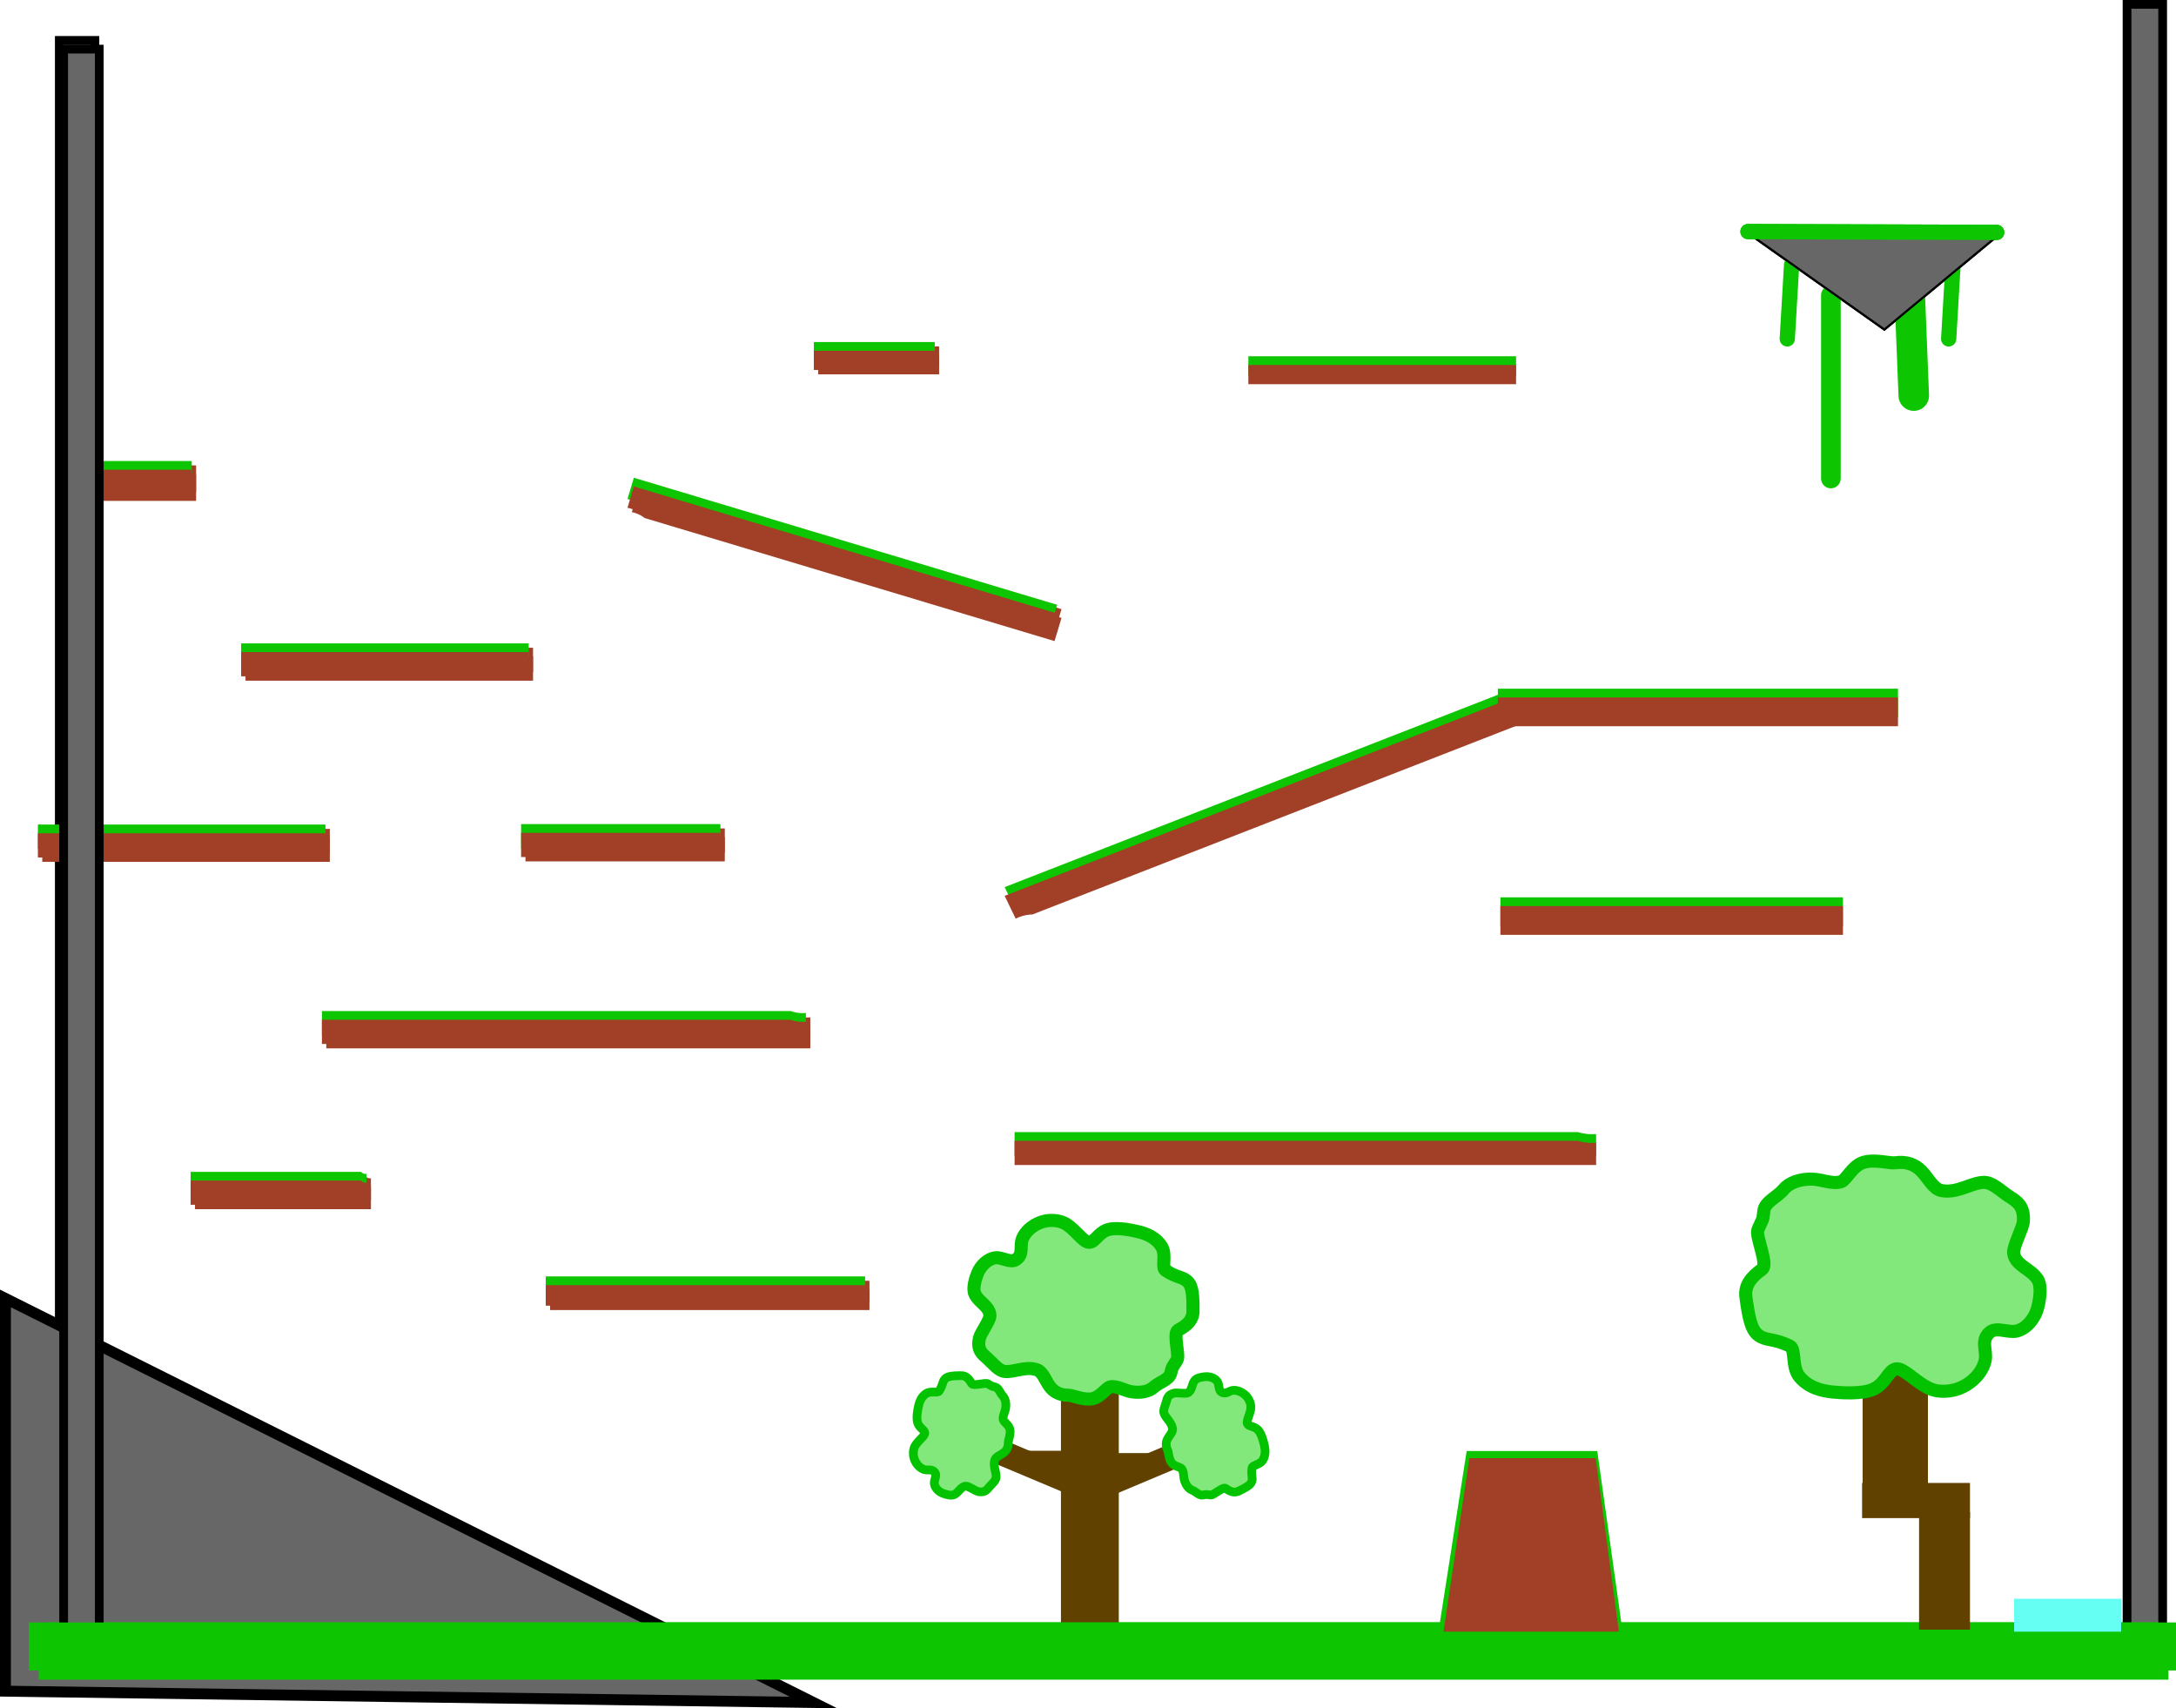 <svg version="1.1" xmlns="http://www.w3.org/2000/svg" xmlns:xlink="http://www.w3.org/1999/xlink" width="498.815" height="391.534" viewBox="0,0,498.815,391.534"><g transform="translate(15.33,20.079)"><g data-paper-data="{&quot;isPaintingLayer&quot;:true}" fill-rule="nonzero" stroke-linejoin="miter" stroke-miterlimit="10" stroke-dasharray="" stroke-dashoffset="0" style="mix-blend-mode: normal"><path d="M-1.738,360.51v-371.33h8.164v371.33z" fill="#676767" stroke="#000000" stroke-width="2" stroke-linecap="butt"/><path d="M1.284,362.786v-11.005h478.201v11.005z" fill="#0dc500" stroke="none" stroke-width="0" stroke-linecap="butt"/><path d="M0.273,92.724v-6.136h29.352v6.136z" fill="#a13f27" stroke="none" stroke-width="0" stroke-linecap="butt"/><path d="M40.947,133.932v-5.551h65.918v5.551z" fill="#a13f27" stroke="none" stroke-width="0" stroke-linecap="butt"/><path d="M-5.642,175.454v-5.551h65.918v5.551z" fill="#a13f27" stroke="none" stroke-width="0" stroke-linecap="butt"/><path d="M105.124,175.35v-5.551h45.692v5.551z" fill="#a13f27" stroke="none" stroke-width="0" stroke-linecap="butt"/><path d="M59.466,218.197v-5.551h107.441c0.851,0.313 1.78,0.485 2.754,0.485c0.257,0 0.51,-0.012 0.76,-0.035v5.101z" fill="#a13f27" stroke="none" stroke-width="0" stroke-linecap="butt"/><path d="M330.463,138.218l2.747,5.683l-111.836,43.602c-1.041,0.025 -2.094,0.226 -3.107,0.621c-0.267,0.104 -0.525,0.219 -0.774,0.345l-2.525,-5.222z" fill="#0dc500" stroke="none" stroke-width="0" stroke-linecap="butt"/><path d="M228.006,119.541l-1.596,5.317l-93.955,-28.202c-0.654,-0.523 -1.417,-0.932 -2.269,-1.188c-0.224,-0.067 -0.45,-0.122 -0.675,-0.166l1.466,-4.885z" fill="#a13f27" stroke="none" stroke-width="0" stroke-linecap="butt"/><path d="M472.262,359.51v-378.589h8.164v378.589z" fill="#676767" stroke="#000000" stroke-width="2" stroke-linecap="butt"/><path d="M328.03,144.37v-6.599h91.725v6.599z" fill="#0dc500" stroke="none" stroke-width="0" stroke-linecap="butt"/><path d="M442.098,34.355l-25.464,21.099l-29.983,-21.208z" fill="#676767" stroke="#000000" stroke-width="0.5" stroke-linecap="round"/><path d="M270.836,65.975v-4.399h61.37v4.399z" fill="#0dc500" stroke="none" stroke-width="0" stroke-linecap="butt"/><path d="M172.233,63.716v-4.399h27.715v4.399z" fill="#a13f27" stroke="none" stroke-width="0" stroke-linecap="butt"/><path d="M328.613,192.186v-6.599h78.527v6.599z" fill="#0dc500" stroke="none" stroke-width="0" stroke-linecap="butt"/><path d="M171.137,370.128l-185.217,-2.596v-90.012z" fill="#676767" stroke="#000000" stroke-width="2.5" stroke-linecap="round"/><path d="M411.647,324.127v-36.509h14.972v36.509z" fill="#614100" stroke="none" stroke-width="0" stroke-linecap="butt"/><path d="M227.875,352.185v-66.258h13.261v66.258z" fill="#614100" stroke="none" stroke-width="0" stroke-linecap="butt"/><path d="M206.374,312.671l0.998,-5.828l21.898,9.207l-0.998,5.828z" fill="#614100" stroke="none" stroke-width="0" stroke-linecap="butt"/><path d="M218.891,316.286v-3.851h10.695v3.851z" fill="#614100" stroke="none" stroke-width="0" stroke-linecap="butt"/><path d="M110.771,278.179v-4.706h73.206v4.706z" fill="#a13f27" stroke="none" stroke-width="0" stroke-linecap="butt"/><path d="M418.492,294.49l-21.389,-20.106h42.35z" fill="#614100" stroke="#000000" stroke-width="0.5" stroke-linecap="round"/><path d="M29.371,255.057v-5.551h39.055c0.309,0.313 0.647,0.485 1.001,0.485c0.093,0 0.185,-0.012 0.276,-0.035v5.101z" fill="#a13f27" stroke="none" stroke-width="0" stroke-linecap="butt"/><path d="M217.248,244.944v-5.551h129.083c1.022,0.313 2.139,0.485 3.309,0.485c0.308,0 0.613,-0.012 0.913,-0.035v5.101z" fill="#0dc500" stroke="none" stroke-width="0" stroke-linecap="butt"/><path d="M240.253,322.408l-0.998,-5.828l21.898,-9.207l0.998,5.828z" data-paper-data="{&quot;index&quot;:null}" fill="#614100" stroke="none" stroke-width="0" stroke-linecap="butt"/><path d="M238.94,316.816v-3.851h10.695v3.851z" data-paper-data="{&quot;index&quot;:null}" fill="#614100" stroke="none" stroke-width="0" stroke-linecap="butt"/><path d="M-8.716,362.786v-11.005h488.201v11.005z" fill="#0dc500" stroke="none" stroke-width="0" stroke-linecap="butt"/><path d="M442.378,33.185l-57.008,-0.187" fill="none" stroke="#0dc500" stroke-width="3.5" stroke-linecap="round"/><path d="M404.374,47.592v42" fill="none" stroke="#0dc500" stroke-width="4.5" stroke-linecap="round"/><path d="M423.374,70.592l-1,-25" fill="none" stroke="#0dc500" stroke-width="7" stroke-linecap="round"/><path d="M394.374,57.592l1,-17" fill="none" stroke="#0dc500" stroke-width="3.5" stroke-linecap="round"/><path d="M431.374,57.592l1,-17" fill="none" stroke="#0dc500" stroke-width="3.5" stroke-linecap="round"/><path d="M442.098,34.355l-25.464,21.099l-29.983,-21.208z" fill="#676767" stroke="#000000" stroke-width="0.5" stroke-linecap="round"/><path d="M442.378,33.185l-57.008,-0.187" fill="none" stroke="#0dc500" stroke-width="3.5" stroke-linecap="round"/><path d="M-0.727,91.724v-6.136h29.352v6.136z" fill="#0dc500" stroke="none" stroke-width="0" stroke-linecap="butt"/><path d="M39.947,132.932v-5.551h65.918v5.551z" fill="#0dc500" stroke="none" stroke-width="0" stroke-linecap="butt"/><path d="M-6.642,174.454v-5.551h65.918v5.551z" fill="#0dc500" stroke="none" stroke-width="0" stroke-linecap="butt"/><path d="M104.124,174.35v-5.551h45.692v5.551z" fill="#0dc500" stroke="none" stroke-width="0" stroke-linecap="butt"/><path d="M58.466,217.197v-5.551h107.441c0.851,0.313 1.78,0.485 2.754,0.485c0.257,0 0.51,-0.012 0.76,-0.035v5.101z" fill="#0dc500" stroke="none" stroke-width="0" stroke-linecap="butt"/><path d="M227.006,118.541l-1.596,5.317l-93.955,-28.202c-0.654,-0.523 -1.417,-0.932 -2.269,-1.188c-0.224,-0.067 -0.45,-0.122 -0.675,-0.166l1.466,-4.885z" fill="#0dc500" stroke="none" stroke-width="0" stroke-linecap="butt"/><path d="M171.233,62.716v-4.399h27.715v4.399z" fill="#0dc500" stroke="none" stroke-width="0" stroke-linecap="butt"/><path d="M109.771,277.179v-4.706h73.206v4.706z" fill="#0dc500" stroke="none" stroke-width="0" stroke-linecap="butt"/><path d="M28.371,254.057v-5.551h39.055c0.309,0.313 0.647,0.485 1.001,0.485c0.093,0 0.185,-0.012 0.276,-0.035v5.101z" fill="#0dc500" stroke="none" stroke-width="0" stroke-linecap="butt"/><path d="M0.273,94.724v-6.136h29.352v6.136z" fill="#a13f27" stroke="none" stroke-width="0" stroke-linecap="butt"/><path d="M40.947,135.932v-5.551h65.918v5.551z" fill="#a13f27" stroke="none" stroke-width="0" stroke-linecap="butt"/><path d="M-5.642,177.454v-5.551h65.918v5.551z" fill="#a13f27" stroke="none" stroke-width="0" stroke-linecap="butt"/><path d="M105.124,177.35v-5.551h45.692v5.551z" fill="#a13f27" stroke="none" stroke-width="0" stroke-linecap="butt"/><path d="M59.466,220.197v-5.551h107.441c0.851,0.313 1.78,0.485 2.754,0.485c0.257,0 0.51,-0.012 0.76,-0.035v5.101z" fill="#a13f27" stroke="none" stroke-width="0" stroke-linecap="butt"/><path d="M228.006,121.541l-1.596,5.317l-93.955,-28.202c-0.654,-0.523 -1.417,-0.932 -2.269,-1.188c-0.224,-0.067 -0.45,-0.122 -0.675,-0.166l1.466,-4.885z" fill="#a13f27" stroke="none" stroke-width="0" stroke-linecap="butt"/><path d="M172.233,65.716v-4.399h27.715v4.399z" fill="#a13f27" stroke="none" stroke-width="0" stroke-linecap="butt"/><path d="M110.771,280.179v-4.706h73.206v4.706z" fill="#a13f27" stroke="none" stroke-width="0" stroke-linecap="butt"/><path d="M29.371,257.057v-5.551h39.055c0.309,0.313 0.647,0.485 1.001,0.485c0.093,0 0.185,-0.012 0.276,-0.035v5.101z" fill="#a13f27" stroke="none" stroke-width="0" stroke-linecap="butt"/><path d="M-0.727,93.724v-6.136h29.352v6.136z" fill="#a13f27" stroke="none" stroke-width="0" stroke-linecap="butt"/><path d="M39.947,134.932v-5.551h65.918v5.551z" fill="#a13f27" stroke="none" stroke-width="0" stroke-linecap="butt"/><path d="M-6.642,176.454v-5.551h65.918v5.551z" fill="#a13f27" stroke="none" stroke-width="0" stroke-linecap="butt"/><path d="M104.124,176.35v-5.551h45.692v5.551z" fill="#a13f27" stroke="none" stroke-width="0" stroke-linecap="butt"/><path d="M58.466,219.197v-5.551h107.441c0.851,0.313 1.78,0.485 2.754,0.485c0.257,0 0.51,-0.012 0.76,-0.035v5.101z" fill="#a13f27" stroke="none" stroke-width="0" stroke-linecap="butt"/><path d="M227.006,120.541l-1.596,5.317l-93.955,-28.202c-0.654,-0.523 -1.417,-0.932 -2.269,-1.188c-0.224,-0.067 -0.45,-0.122 -0.675,-0.166l1.466,-4.885z" fill="#a13f27" stroke="none" stroke-width="0" stroke-linecap="butt"/><path d="M171.233,64.716v-4.399h27.715v4.399z" fill="#a13f27" stroke="none" stroke-width="0" stroke-linecap="butt"/><path d="M109.771,279.179v-4.706h73.206v4.706z" fill="#a13f27" stroke="none" stroke-width="0" stroke-linecap="butt"/><path d="M28.371,256.057v-5.551h39.055c0.309,0.313 0.647,0.485 1.001,0.485c0.093,0 0.185,-0.012 0.276,-0.035v5.101z" fill="#a13f27" stroke="none" stroke-width="0" stroke-linecap="butt"/><path d="M330.463,140.218l2.747,5.683l-111.836,43.602c-1.041,0.025 -2.094,0.226 -3.107,0.621c-0.267,0.104 -0.525,0.219 -0.774,0.345l-2.525,-5.222z" fill="#a13f27" stroke="none" stroke-width="0" stroke-linecap="butt"/><path d="M328.03,146.37v-6.599h91.725v6.599z" fill="#a13f27" stroke="none" stroke-width="0" stroke-linecap="butt"/><path d="M270.836,67.975v-4.399h61.37v4.399z" fill="#a13f27" stroke="none" stroke-width="0" stroke-linecap="butt"/><path d="M328.613,194.186v-6.599h78.527v6.599z" fill="#a13f27" stroke="none" stroke-width="0" stroke-linecap="butt"/><path d="M217.248,246.944v-5.551h129.083c1.022,0.313 2.139,0.485 3.309,0.485c0.308,0 0.613,-0.012 0.913,-0.035v5.101z" fill="#a13f27" stroke="none" stroke-width="0" stroke-linecap="butt"/><path d="M314.559,352.967l6.323,-40.478h29.937l5.748,41.026z" fill="#0dc500" stroke="#000000" stroke-width="0" stroke-linecap="butt"/><path d="M-0.738,362.51v-371.33h8.164v371.33z" fill="#676767" stroke="#000000" stroke-width="2" stroke-linecap="butt"/><path d="M-4.716,362.786v-11.005h488.201v11.005z" fill="#0dc500" stroke="none" stroke-width="0" stroke-linecap="butt"/><path d="M258.153,280.371c0,2.04 -1.26,3.286 -3.412,4.415c-1.245,0.653 0.362,5.807 -0.233,6.807c-1.273,2.138 -0.93,1.064 -1.487,3.126c-0.395,1.462 -2.63,1.991 -3.872,3.138c-1.053,0.973 -3.009,1.419 -5.162,1.039c-1.58,-0.278 -3.265,-1.386 -4.778,-1.114c-0.927,0.167 -2.195,2.279 -4.042,2.699c-2.025,0.46 -4.635,-0.778 -5.574,-0.778c-1.882,0 -3.287,-0.676 -4.286,-2.022c-0.999,-1.346 -1.592,-3.362 -2.963,-3.819c-2.639,-0.879 -5.196,0.638 -7.374,0.388c-1.44,-0.166 -2.714,-1.886 -3.737,-2.783c-1.424,-1.248 -2.625,-2.11 -2.049,-4.817c0.247,-1.163 2.409,-4.027 2.409,-5.168c0,-2.137 -2.563,-3.043 -3.446,-4.99c-0.598,-1.32 0.176,-3.719 0.729,-4.988c0.564,-1.294 2.049,-3.077 4.022,-3.305c1.484,-0.171 3.364,1.261 4.665,0.414c1.802,-1.173 0.861,-3.086 1.432,-4.639c0.758,-2.061 2.911,-3.698 5.274,-4.193c0.957,-0.2 3.156,-0.363 4.888,0.75c2.147,1.379 3.875,4.12 5.159,4.12c1.396,0 2.073,-2.201 4.346,-2.899c2.107,-0.646 5.82,0.196 6.995,0.483c1.699,0.415 3.994,1.247 5.313,3.423c1.119,1.847 -0.087,4.773 0.885,5.422c2.64,1.763 3.759,1.361 5.036,2.538c1.213,1.117 1.259,3.49 1.259,6.753z" fill="#83e87c" stroke="#03c300" stroke-width="3" stroke-linecap="butt"/><path d="M268.624,321.672c-0.998,0.488 -1.909,0.169 -2.976,-0.614c-0.617,-0.453 -2.754,1.566 -3.386,1.514c-1.35,-0.112 -0.743,-0.201 -1.885,0.02c-0.81,0.157 -1.603,-0.811 -2.461,-1.144c-0.728,-0.283 -1.414,-1.133 -1.743,-2.277c-0.242,-0.839 -0.103,-1.929 -0.598,-2.604c-0.303,-0.414 -1.64,-0.529 -2.287,-1.332c-0.709,-0.881 -0.728,-2.454 -0.952,-2.913c-0.45,-0.921 -0.455,-1.77 -0.036,-2.58c0.42,-0.811 1.264,-1.583 1.16,-2.363c-0.201,-1.501 -1.555,-2.389 -1.953,-3.515c-0.263,-0.744 0.274,-1.779 0.468,-2.494c0.27,-0.995 0.404,-1.789 1.867,-2.154c0.628,-0.157 2.546,0.216 3.105,-0.057c1.046,-0.511 0.876,-1.982 1.617,-2.879c0.503,-0.608 1.861,-0.803 2.615,-0.836c0.768,-0.034 1.995,0.266 2.579,1.177c0.439,0.685 0.188,1.947 0.913,2.381c1.005,0.601 1.716,-0.317 2.612,-0.409c1.19,-0.122 2.505,0.54 3.313,1.578c0.327,0.42 0.932,1.457 0.802,2.571c-0.161,1.38 -1.089,2.881 -0.782,3.509c0.334,0.683 1.573,0.488 2.458,1.433c0.82,0.876 1.296,2.894 1.437,3.538c0.203,0.93 0.345,2.252 -0.404,3.418c-0.636,0.989 -2.356,1.099 -2.441,1.73c-0.231,1.713 0.233,2.165 -0.037,3.071c-0.257,0.86 -1.406,1.45 -3.003,2.231z" fill="#83e87c" stroke="#03c300" stroke-width="2" stroke-linecap="butt"/><path d="M204.939,295.207c1.111,-0.024 1.804,0.647 2.444,1.805c0.371,0.67 3.157,-0.266 3.709,0.046c1.179,0.668 0.59,0.494 1.72,0.772c0.801,0.198 1.115,1.408 1.754,2.071c0.542,0.562 0.808,1.621 0.627,2.798c-0.133,0.863 -0.716,1.794 -0.55,2.615c0.102,0.503 1.267,1.168 1.517,2.169c0.274,1.097 -0.369,2.533 -0.357,3.044c0.022,1.025 -0.329,1.797 -1.05,2.357c-0.721,0.56 -1.811,0.907 -2.044,1.659c-0.447,1.447 0.409,2.821 0.299,4.01c-0.073,0.786 -0.995,1.5 -1.471,2.068c-0.663,0.79 -1.117,1.454 -2.598,1.173c-0.636,-0.121 -2.221,-1.264 -2.842,-1.25c-1.164,0.025 -1.626,1.431 -2.676,1.935c-0.711,0.341 -2.027,-0.052 -2.725,-0.338c-0.711,-0.292 -1.699,-1.079 -1.847,-2.15c-0.111,-0.806 0.647,-1.846 0.17,-2.545c-0.66,-0.967 -1.691,-0.432 -2.543,-0.725c-1.131,-0.388 -2.048,-1.541 -2.345,-2.821c-0.12,-0.519 -0.235,-1.714 0.35,-2.67c0.725,-1.185 2.197,-2.159 2.182,-2.858c-0.017,-0.76 -1.223,-1.102 -1.63,-2.332c-0.377,-1.139 0.037,-3.171 0.18,-3.814c0.206,-0.93 0.632,-2.189 1.801,-2.933c0.992,-0.631 2.599,-0.009 2.942,-0.546c0.929,-1.458 0.697,-2.063 1.322,-2.772c0.594,-0.673 1.885,-0.727 3.661,-0.765z" fill="#83e87c" stroke="#03c300" stroke-width="2" stroke-linecap="butt"/><path d="M384.904,277.313c-0.38,-2.698 1.055,-4.581 3.69,-6.474c1.525,-1.096 -1.56,-7.612 -0.959,-9.045c1.286,-3.064 1.032,-1.58 1.384,-4.411c0.25,-2.007 3.107,-3.122 4.535,-4.871c1.212,-1.483 3.715,-2.437 6.632,-2.336c2.141,0.074 4.576,1.225 6.526,0.584c1.195,-0.393 2.478,-3.422 4.843,-4.322c2.592,-0.985 6.274,0.166 7.516,-0.009c2.489,-0.35 4.472,0.282 6.044,1.876c1.572,1.594 2.732,4.149 4.63,4.498c3.654,0.671 6.752,-1.812 9.679,-1.886c1.935,-0.049 3.94,1.989 5.46,2.985c2.115,1.386 3.864,2.301 3.606,5.988c-0.111,1.584 -2.436,5.773 -2.224,7.283c0.398,2.826 3.956,3.547 5.486,5.957c1.037,1.634 0.46,4.95 -0.035,6.733c-0.504,1.816 -2.136,4.45 -4.703,5.119c-1.93,0.503 -4.683,-1.041 -6.246,0.321c-2.164,1.887 -0.564,4.242 -1.03,6.401c-0.619,2.866 -3.161,5.432 -6.193,6.527c-1.228,0.443 -4.105,1.067 -6.603,-0.082c-3.096,-1.424 -5.892,-4.727 -7.59,-4.488c-1.846,0.26 -2.331,3.297 -5.208,4.643c-2.665,1.247 -7.733,0.825 -9.341,0.664c-2.324,-0.233 -5.514,-0.906 -7.663,-3.538c-1.824,-2.234 -0.774,-6.328 -2.181,-7.006c-3.82,-1.84 -5.225,-1.1 -7.132,-2.418c-1.812,-1.252 -2.314,-4.38 -2.922,-8.695z" fill="#83e87c" stroke="#03c300" stroke-width="3" stroke-linecap="butt"/><path d="M411.527,327.869v-8.059h24.734v8.059z" fill="#614100" stroke="none" stroke-width="0" stroke-linecap="butt"/><path d="M424.588,353.437v-26.957h11.672v26.957z" fill="#614100" stroke="none" stroke-width="0" stroke-linecap="butt"/><path d="M315.39,355.152l6.114,-41.026h28.947l5.558,41.582z" fill="#a13f27" stroke="#000000" stroke-width="0" stroke-linecap="butt"/><path d="M446.375,354.057v-7.707h24.535v7.707z" fill="#66fff4" stroke="none" stroke-width="0" stroke-linecap="butt"/><path d="M-6.449,364.9v-11.005h488.201v11.005z" fill="#0dc500" stroke="none" stroke-width="0" stroke-linecap="butt"/></g></g></svg>